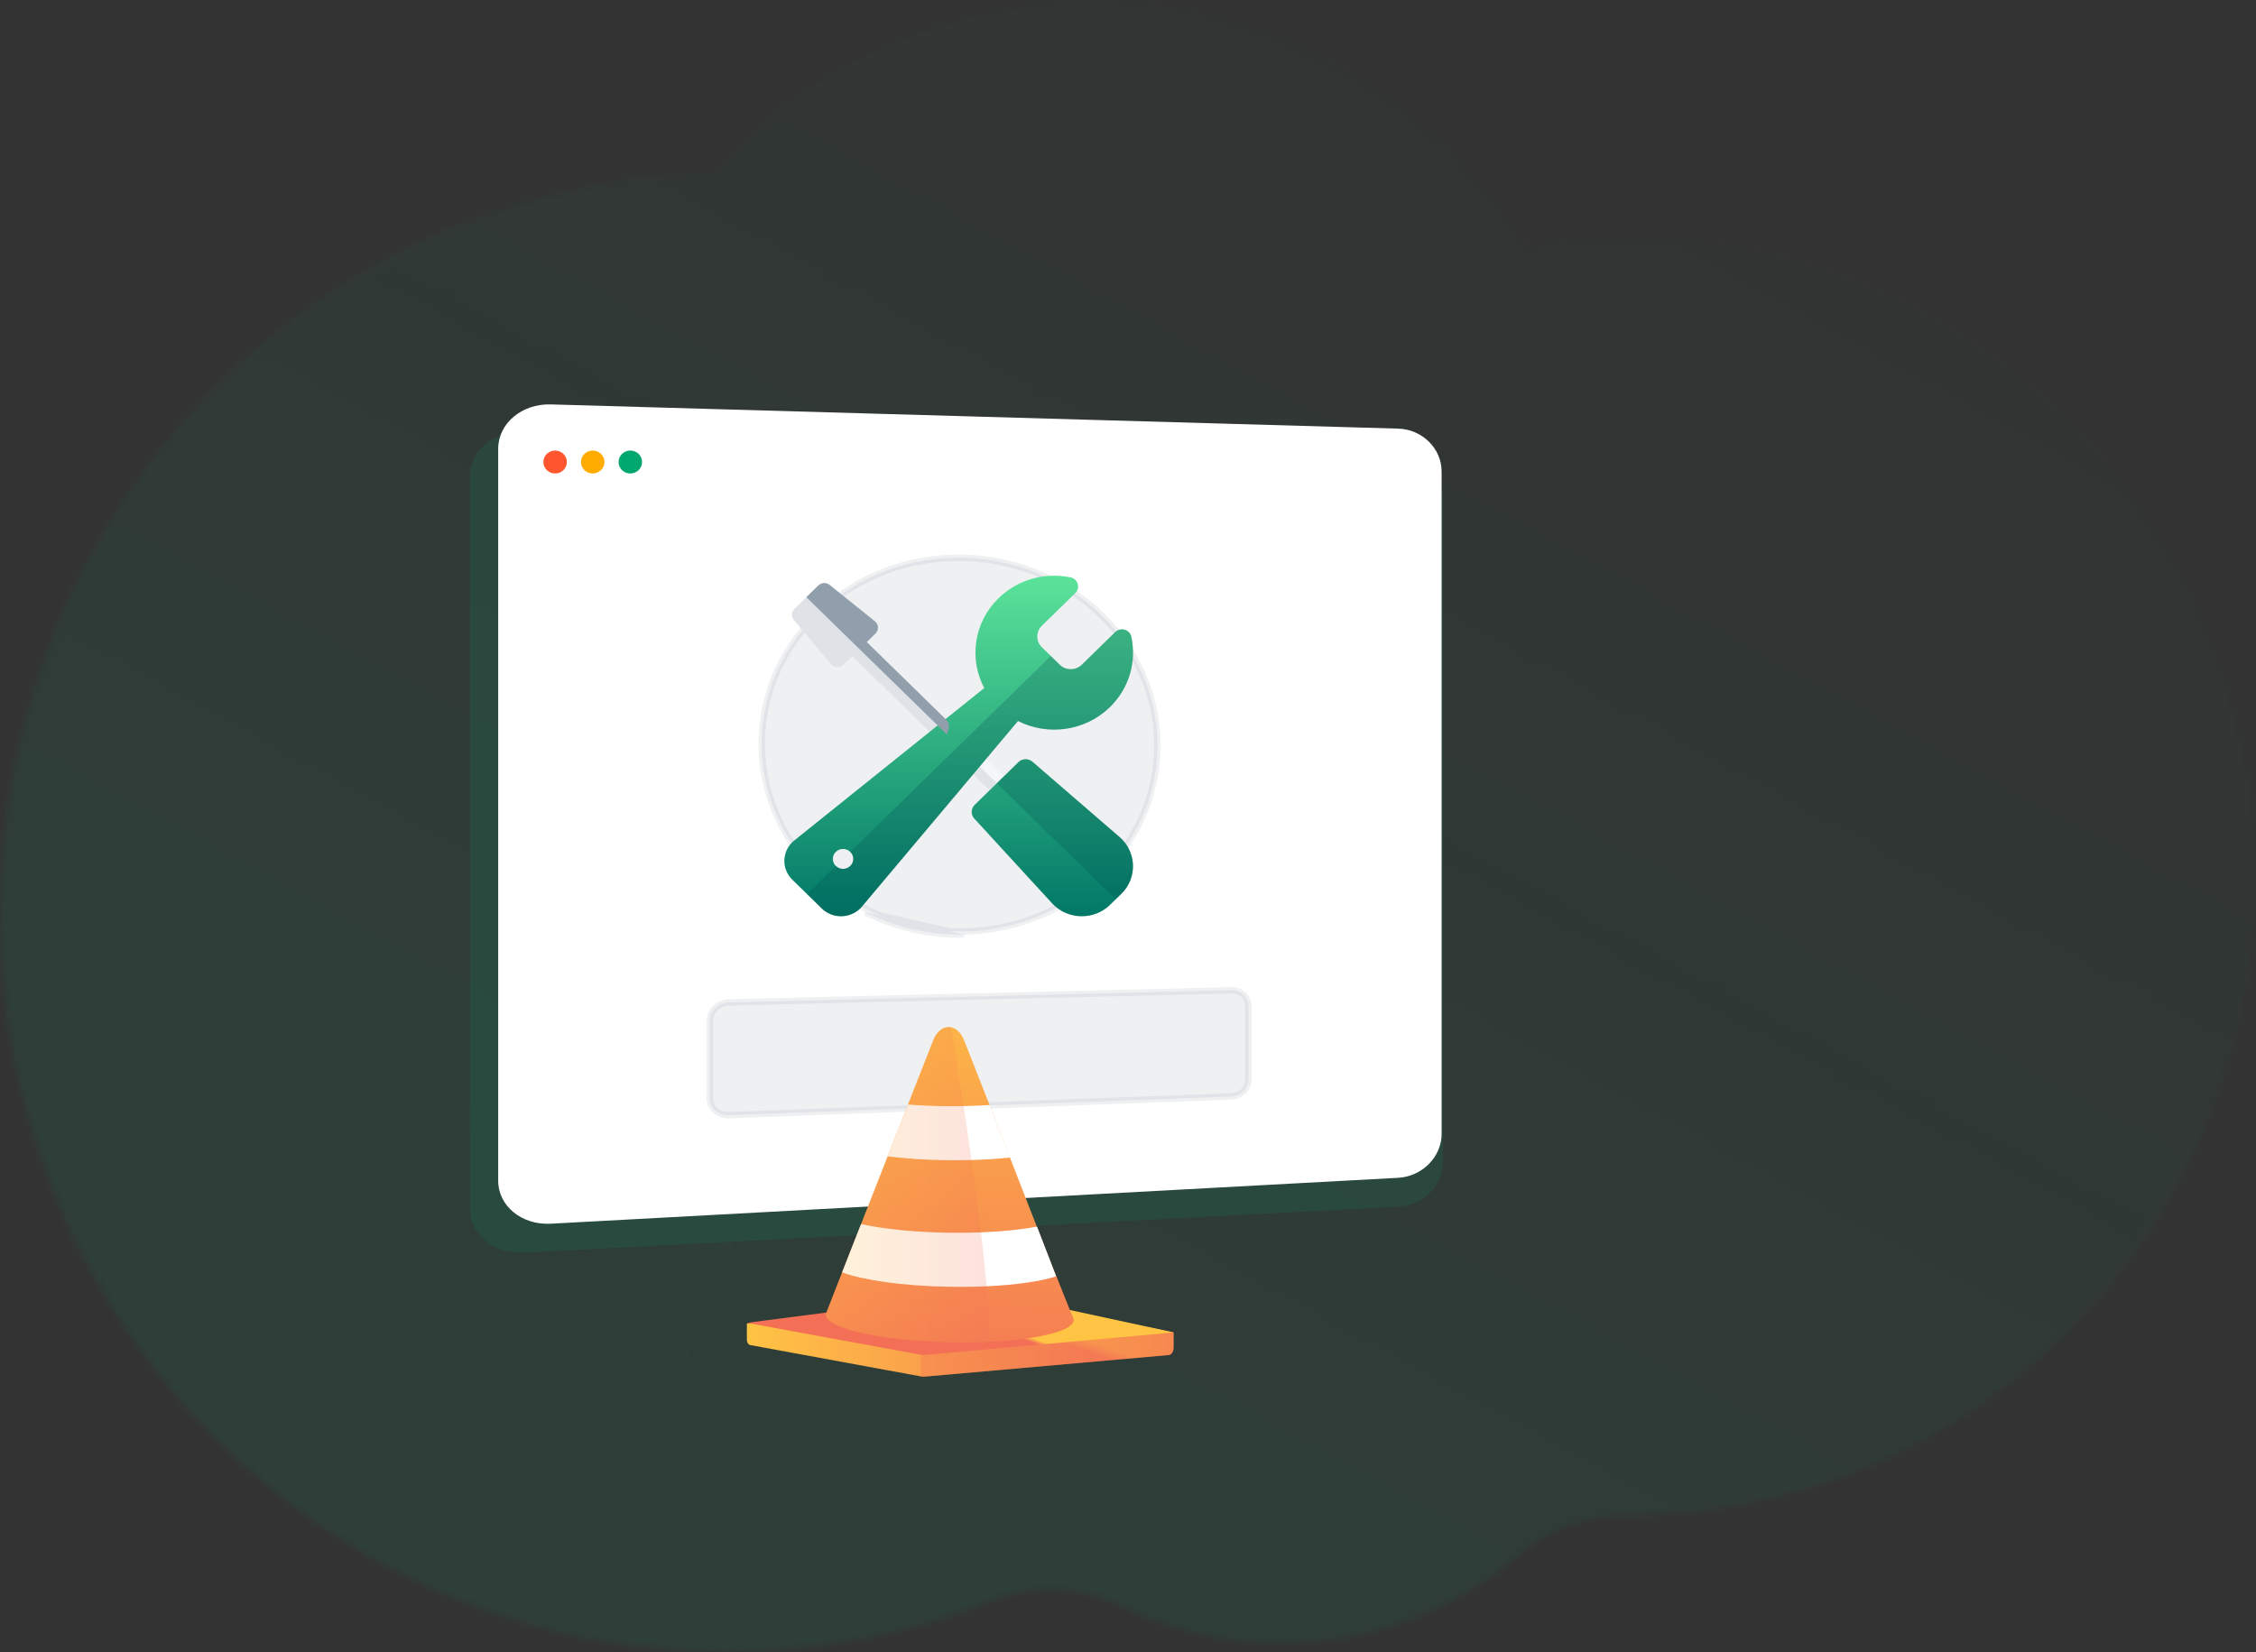 <svg width="355" height="260" viewBox="0 0 355 260" fill="none" xmlns="http://www.w3.org/2000/svg">
<rect x="0" y="0" width="355" height="260" fill="#333333" stroke="none"/>
<g opacity="0.2">
<mask id="mask0_0_20211" style="mask-type:alpha" maskUnits="userSpaceOnUse" x="0" y="0" width="355" height="260">
<path opacity="0.48" fill-rule="evenodd" clip-rule="evenodd" d="M0 143.564C0 173.505 11.053 200.789 29.242 221.409C50.109 245.072 80.368 259.95 114.098 260C128.838 260.021 142.933 257.193 155.88 252.029C162.574 249.358 170.067 249.665 176.551 252.829C184.156 256.536 192.672 258.615 201.665 258.615C205.379 258.615 209.017 258.257 212.536 257.579C222.581 255.651 231.721 251.087 239.227 244.622C243.945 240.558 249.987 238.516 256.162 238.523H256.267C276.671 238.523 295.624 232.216 311.36 221.409C325.428 211.76 336.916 198.517 344.57 182.969C351.243 169.42 355 154.114 355 137.914C355 82.353 310.792 37.305 256.267 37.305C250.708 37.305 245.262 37.784 239.95 38.676C225.882 15.47 200.69 0 171.952 0C159.819 0 148.316 2.757 138.02 7.7C128.228 12.385 119.522 19.042 112.401 27.156C88.219 27.548 65.858 35.598 47.557 49.033C18.75 70.168 0 104.637 0 143.564Z" fill="url(#paint0_linear_0_20211)"/>
</mask>
<g mask="url(#mask0_0_20211)">
<rect width="355" height="260" fill="#00A76F"/>
</g>
</g>
<path opacity="0.12" d="M219.995 71.713L82.481 67.893C77.785 67.762 73.957 70.896 73.957 74.894V190.364C73.957 194.361 77.785 197.4 82.481 197.153L219.995 189.91C223.9 189.705 227.051 186.605 227.051 182.988V78.461C227.051 74.841 223.9 71.82 219.995 71.713Z" fill="#00A76F"/>
<path d="M220.007 67.459L86.66 63.648C82.106 63.518 78.394 66.644 78.394 70.632V185.823C78.394 189.81 82.106 192.841 86.66 192.595L220.007 185.371C223.794 185.165 226.849 182.074 226.849 178.464V74.189C226.849 70.579 223.794 67.566 220.007 67.459Z" fill="white"/>
<path opacity="0.16" d="M151.702 146.594L151.701 146.594C146.392 146.689 141.142 145.497 136.422 143.126L136.422 143.126C131.389 140.599 127.162 136.777 124.201 132.077C121.363 127.557 119.86 122.363 119.855 117.065C119.855 100.505 134.292 87.349 151.698 87.791C168.67 88.222 182.128 101.487 182.128 117.313C182.128 133.138 168.673 146.295 151.702 146.594ZM151.71 147.094C146.32 147.19 140.99 145.98 136.198 143.573L151.71 147.094ZM114.736 175.509L114.735 175.509C113.016 175.577 111.699 174.354 111.699 172.873V160.617C111.699 159.122 113.038 157.805 114.767 157.763L193.806 155.856L193.81 155.856C194.509 155.834 195.185 156.091 195.682 156.563C196.18 157.035 196.456 157.68 196.453 158.35V158.352V169.873C196.44 171.309 195.274 172.502 193.775 172.567C193.774 172.567 193.774 172.567 193.773 172.567L114.736 175.509Z" fill="#919EAB" stroke="#919EAB"/>
<path d="M138.151 98.715C138.172 99.085 138.031 99.446 137.763 99.71L136.389 101.052L148.878 113.252C149.506 113.865 149.505 114.86 148.878 115.472C148.246 116.091 147.229 116.083 146.605 115.472L134.116 103.273L132.741 104.615C132.491 104.859 132.152 104.996 131.798 104.996C131.774 104.996 131.748 104.995 131.723 104.994C131.343 104.973 130.991 104.794 130.755 104.502L124.901 97.558C124.481 97.04 124.525 96.298 125.004 95.83L128.77 92.152C129.249 91.684 130.008 91.641 130.539 92.051L137.647 97.769C137.946 98 138.129 98.344 138.151 98.715Z" fill="#DFE3E8"/>
<path d="M155.112 119.34L159.136 123.271C159.763 123.884 159.763 124.879 159.136 125.492C158.503 126.11 157.484 126.099 156.862 125.492L152.838 121.561C152.21 120.947 152.21 119.954 152.838 119.34C153.466 118.727 154.484 118.726 155.112 119.34Z" fill="#DFE3E8"/>
<path d="M155.109 119.34L159.133 123.271C159.761 123.884 159.761 124.879 159.133 125.492L152.836 119.34C153.464 118.727 154.482 118.726 155.109 119.34Z" fill="#F4F6F8"/>
<path d="M176.45 140.675L174.676 142.408C172.143 144.886 167.985 144.802 165.564 142.178L153.314 128.835C152.744 128.213 152.77 127.266 153.373 126.676L160.258 119.95C160.86 119.364 161.824 119.334 162.461 119.885L176.181 131.745L176.184 131.748C178.881 134.09 179.004 138.181 176.45 140.675Z" fill="url(#paint1_linear_0_20211)"/>
<path d="M178.025 100.217C177.78 99.075 176.334 98.653 175.489 99.48L170.226 104.622C169.269 105.556 167.72 105.556 166.764 104.622L163.943 101.867C162.987 100.933 162.987 99.419 163.943 98.487L169.207 93.343C170.052 92.518 169.622 91.106 168.453 90.866C164.492 90.052 160.201 91.149 157.125 94.153C153.208 97.98 152.46 103.729 154.879 108.289L125.052 132.225C123.042 133.767 122.863 136.678 124.67 138.444L129.321 142.987C131.129 144.752 134.108 144.578 135.687 142.614L160.189 113.476C164.858 115.839 170.742 115.109 174.66 111.282C177.736 108.278 178.857 104.086 178.025 100.217ZM132.661 136.752C132.217 136.752 131.815 136.576 131.523 136.292C131.233 136.007 131.053 135.615 131.053 135.181C131.053 134.314 131.773 133.611 132.661 133.611C133.105 133.611 133.506 133.787 133.797 134.07C134.088 134.356 134.268 134.747 134.268 135.181C134.268 136.049 133.549 136.752 132.661 136.752Z" fill="url(#paint2_linear_0_20211)"/>
<path d="M148.794 114.692L127.602 93.991L129.118 92.51L129.119 92.509C129.417 92.218 129.894 92.189 130.228 92.444L137.334 98.158L137.334 98.158L137.341 98.164C137.527 98.308 137.638 98.519 137.651 98.743C137.664 98.968 137.579 99.189 137.412 99.353C137.412 99.353 137.412 99.353 137.412 99.353L136.039 100.694L135.673 101.052L136.039 101.409L148.528 113.61L148.528 113.61C148.829 113.904 148.918 114.324 148.794 114.692Z" fill="#919EAB" stroke="#919EAB"/>
<path opacity="0.24" d="M176.449 140.675L175.563 141.541L156.859 123.27L160.258 119.95C160.86 119.364 161.823 119.334 162.46 119.884L176.181 131.745L176.184 131.748C178.88 134.09 179.003 138.18 176.449 140.675Z" fill="#004B50"/>
<path opacity="0.24" d="M174.661 111.282C170.742 115.109 164.858 115.84 160.19 113.476L135.688 142.615C134.109 144.578 131.13 144.752 129.322 142.987L126.996 140.716L131.524 136.292C131.816 136.576 132.218 136.752 132.661 136.752C133.55 136.752 134.268 136.049 134.268 135.181C134.268 134.747 134.089 134.356 133.798 134.071L165.355 103.245L166.765 104.622C167.721 105.556 169.27 105.556 170.226 104.622L175.49 99.48C176.334 98.653 177.78 99.075 178.026 100.217C178.858 104.086 177.736 108.278 174.661 111.282Z" fill="#004B50"/>
<path d="M184.679 209.706V212.093C184.679 212.705 184.357 213.21 183.931 213.265L145.716 216.642C145.434 216.68 145.147 216.674 144.867 216.625C144.793 216.612 144.719 216.596 144.645 216.579L118.019 211.686C117.736 211.614 117.527 211.253 117.527 210.836V208.313L145.778 204.899L149.414 203.22L153.03 203.728L155.165 203.329L160.046 204.714L184.679 209.706Z" fill="url(#paint3_linear_0_20211)"/>
<path opacity="0.3" d="M184.677 209.706V212.094C184.677 212.705 184.355 213.21 183.929 213.265L145.716 216.642C145.434 216.68 145.147 216.674 144.867 216.625V203.76L149.414 203.219L153.03 203.726L155.164 203.328L160.044 204.712L184.677 209.706Z" fill="url(#paint4_linear_0_20211)"/>
<path d="M155.165 203.327L117.527 208.195L144.676 213.181C145.005 213.264 145.348 213.284 145.686 213.239L184.677 209.706L155.165 203.327Z" fill="url(#paint5_linear_0_20211)"/>
<path d="M168.962 207.728C168.962 209.475 163.322 210.835 155.534 211.187C153.569 211.274 151.467 211.3 149.287 211.251C138.569 211.01 129.958 209.066 129.958 206.914C129.955 206.862 129.96 206.81 129.972 206.759H129.958L130.002 206.656C130.012 206.621 130.026 206.587 130.042 206.555L132.514 200.255L135.499 192.653L139.679 181.998L142.878 173.842L146.858 163.7C147.355 162.431 148.279 161.641 149.275 161.641C149.411 161.64 149.545 161.655 149.676 161.684C150.518 161.863 151.269 162.602 151.701 163.702L155.714 173.915L158.922 182.178L163.149 193.047L166.185 200.856L166.233 200.861L168.763 207.207C168.871 207.38 168.962 207.553 168.962 207.728Z" fill="url(#paint6_linear_0_20211)"/>
<path d="M166.237 200.864C163.797 201.659 159.897 202.232 155.222 202.444C153.34 202.531 151.349 202.559 149.278 202.522C142.077 202.389 135.834 201.486 132.512 200.256L135.499 192.653C138.996 193.42 143.868 193.937 149.288 194.017C151.039 194.043 152.746 194.021 154.372 193.957C157.791 193.825 160.806 193.505 163.182 193.051L166.193 200.859L166.237 200.864Z" fill="white"/>
<path d="M158.957 182.178C157.094 182.374 155.047 182.508 152.874 182.568C151.71 182.601 150.512 182.613 149.288 182.601C146.076 182.581 142.867 182.379 139.68 181.998L142.879 173.842C144.881 173.996 147.038 174.084 149.288 174.097C150.08 174.101 150.862 174.096 151.634 174.081C153.044 174.055 154.408 174 155.715 173.915L158.957 182.178Z" fill="white"/>
<path opacity="0.2" d="M155.534 211.186C153.569 211.274 151.467 211.299 149.287 211.25C138.569 211.009 129.958 209.065 129.958 206.913C129.955 206.861 129.96 206.809 129.972 206.758H129.958L130.002 206.655C130.012 206.62 130.026 206.587 130.042 206.555L132.514 200.254L135.499 192.652L139.679 181.998L142.878 173.842L146.858 163.7C147.355 162.431 148.279 161.641 149.275 161.641C149.411 161.64 149.545 161.655 149.676 161.684C150.101 164.265 150.829 168.77 151.633 174.081C152.037 176.754 152.46 179.632 152.874 182.569C153.408 186.366 153.925 190.265 154.365 193.956C154.723 196.981 155.029 199.868 155.246 202.445C155.563 206.177 155.693 209.264 155.534 211.186Z" fill="url(#paint7_linear_0_20211)"/>
<path d="M87.353 74.52C88.374 74.52 89.202 73.712 89.202 72.715C89.202 71.718 88.374 70.909 87.353 70.909C86.332 70.909 85.504 71.718 85.504 72.715C85.504 73.712 86.332 74.52 87.353 74.52Z" fill="#FF5630"/>
<path d="M93.267 74.52C94.288 74.52 95.116 73.712 95.116 72.715C95.116 71.718 94.288 70.909 93.267 70.909C92.246 70.909 91.418 71.718 91.418 72.715C91.418 73.712 92.246 74.52 93.267 74.52Z" fill="#FFAB00"/>
<path d="M99.185 74.52C100.206 74.52 101.034 73.712 101.034 72.715C101.034 71.718 100.206 70.909 99.185 70.909C98.164 70.909 97.336 71.718 97.336 72.715C97.336 73.712 98.164 74.52 99.185 74.52Z" fill="#00A76F"/>
<defs>
<linearGradient id="paint0_linear_0_20211" x1="177.5" y1="260" x2="310.799" y2="15.517" gradientUnits="userSpaceOnUse">
<stop/>
<stop offset="1" stop-opacity="0.01"/>
</linearGradient>
<linearGradient id="paint1_linear_0_20211" x1="123.422" y1="90.606" x2="123.422" y2="144.207" gradientUnits="userSpaceOnUse">
<stop stop-color="#5BE39A"/>
<stop offset="1" stop-color="#007867"/>
</linearGradient>
<linearGradient id="paint2_linear_0_20211" x1="123.422" y1="90.606" x2="123.422" y2="144.207" gradientUnits="userSpaceOnUse">
<stop stop-color="#5BE39A"/>
<stop offset="1" stop-color="#007867"/>
</linearGradient>
<linearGradient id="paint3_linear_0_20211" x1="117.53" y1="209.943" x2="184.681" y2="209.943" gradientUnits="userSpaceOnUse">
<stop stop-color="#FFC444"/>
<stop offset="1" stop-color="#F36F56"/>
</linearGradient>
<linearGradient id="paint4_linear_0_20211" x1="167.68" y1="209.804" x2="167.142" y2="211.32" gradientUnits="userSpaceOnUse">
<stop stop-color="#FFC444"/>
<stop offset="0.59" stop-color="#F8924F"/>
<stop offset="1" stop-color="#F36F56"/>
</linearGradient>
<linearGradient id="paint5_linear_0_20211" x1="155.954" y1="208.288" x2="155.738" y2="208.897" gradientUnits="userSpaceOnUse">
<stop stop-color="#FFC444"/>
<stop offset="0.59" stop-color="#F8924F"/>
<stop offset="1" stop-color="#F36F56"/>
</linearGradient>
<linearGradient id="paint6_linear_0_20211" x1="150.114" y1="147.386" x2="147.785" y2="224.914" gradientUnits="userSpaceOnUse">
<stop stop-color="#FFC444"/>
<stop offset="1" stop-color="#F36F56"/>
</linearGradient>
<linearGradient id="paint7_linear_0_20211" x1="129.958" y1="186.457" x2="155.602" y2="186.457" gradientUnits="userSpaceOnUse">
<stop stop-color="#FFC444"/>
<stop offset="1" stop-color="#F36F56"/>
</linearGradient>
</defs>
</svg>
